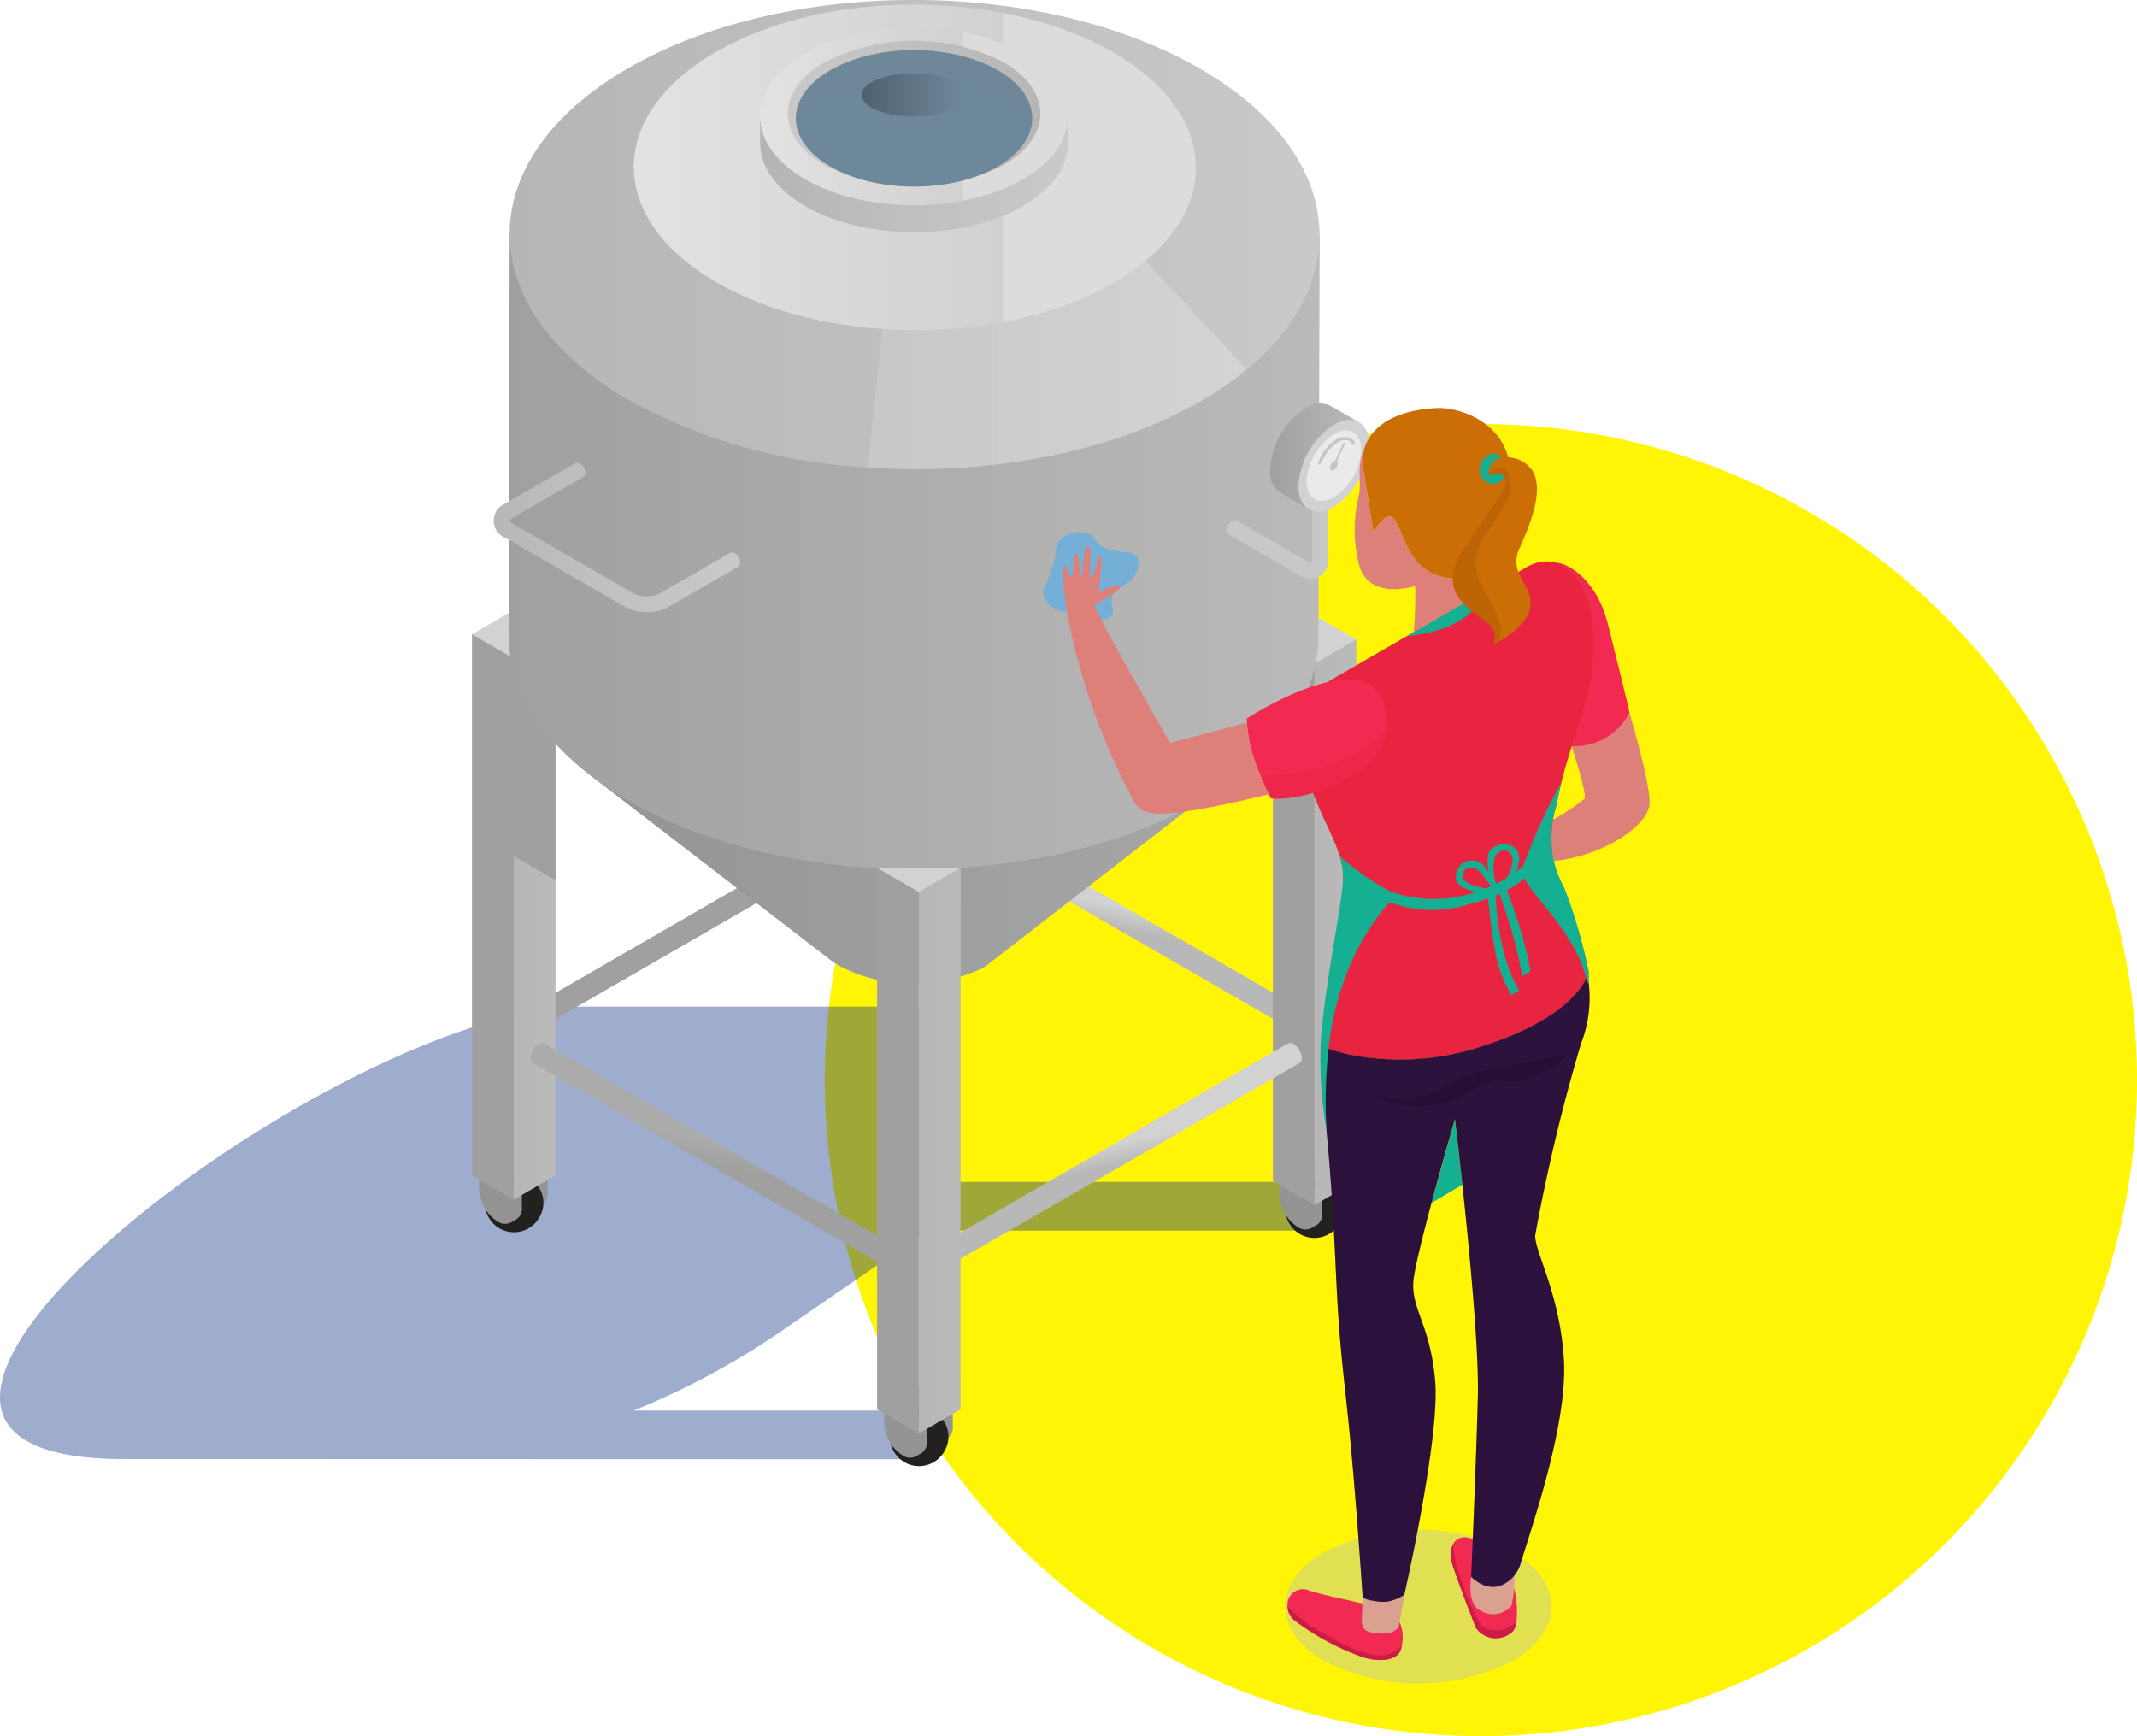 <svg xmlns="http://www.w3.org/2000/svg" xmlns:xlink="http://www.w3.org/1999/xlink" width="160.34" height="130.271" viewBox="0 0 160.34 130.271">
  <defs>
    <linearGradient id="linear-gradient" x1="0.511" y1="0.45" x2="0.48" y2="0.538" gradientUnits="objectBoundingBox">
      <stop offset="0" stop-color="#d2d2d2"/>
      <stop offset="1" stop-color="#b8b8b8"/>
    </linearGradient>
    <linearGradient id="linear-gradient-2" y1="0.5" x2="1" y2="0.5" gradientUnits="objectBoundingBox">
      <stop offset="0" stop-color="#b7b7b7"/>
      <stop offset="1" stop-color="#bababa"/>
    </linearGradient>
    <linearGradient id="linear-gradient-3" x1="0.489" y1="0.45" x2="0.52" y2="0.538" xlink:href="#linear-gradient"/>
    <linearGradient id="linear-gradient-5" x1="0.511" y1="0.45" x2="0.48" y2="0.538" gradientUnits="objectBoundingBox">
      <stop offset="0" stop-color="#ababab"/>
      <stop offset="1" stop-color="#a0a0a0"/>
    </linearGradient>
    <linearGradient id="linear-gradient-6" y1="0.5" x2="1" y2="0.5" gradientUnits="objectBoundingBox">
      <stop offset="0" stop-color="#949494"/>
      <stop offset="1" stop-color="#a6a6a6"/>
    </linearGradient>
    <linearGradient id="linear-gradient-7" y1="0.5" x2="1" y2="0.5" gradientUnits="objectBoundingBox">
      <stop offset="0" stop-color="#a0a0a0"/>
      <stop offset="1" stop-color="#bababa"/>
    </linearGradient>
    <linearGradient id="linear-gradient-8" y1="0.5" x2="1" y2="0.5" gradientUnits="objectBoundingBox">
      <stop offset="0" stop-color="#b5b5b5"/>
      <stop offset="1" stop-color="#cacaca"/>
    </linearGradient>
    <linearGradient id="linear-gradient-9" y1="0.5" x2="1" y2="0.5" gradientUnits="objectBoundingBox">
      <stop offset="0" stop-color="#cecece"/>
      <stop offset="1" stop-color="#dcdcdc"/>
    </linearGradient>
    <linearGradient id="linear-gradient-10" y1="0.5" x2="1" y2="0.5" gradientUnits="objectBoundingBox">
      <stop offset="0" stop-color="#e4e4e4"/>
      <stop offset="0.64" stop-color="#d1d1d1"/>
      <stop offset="0.645" stop-color="#dcdcdc"/>
    </linearGradient>
    <linearGradient id="linear-gradient-13" y1="0.5" x2="1" y2="0.5" gradientUnits="objectBoundingBox">
      <stop offset="0" stop-color="#cacaca"/>
      <stop offset="1" stop-color="#b5b5b5"/>
    </linearGradient>
    <linearGradient id="linear-gradient-16" y1="0.5" x2="1" y2="0.5" gradientUnits="objectBoundingBox">
      <stop offset="0" stop-color="#b8b8b8"/>
      <stop offset="1" stop-color="#cacaca"/>
    </linearGradient>
    <linearGradient id="linear-gradient-17" x1="-1.031" y1="0.5" x2="0.956" y2="0.5" gradientUnits="objectBoundingBox">
      <stop offset="0"/>
      <stop offset="1" stop-color="#6e889b"/>
    </linearGradient>
    <linearGradient id="linear-gradient-18" x1="0" y1="0.5" x2="1" y2="0.5" xlink:href="#linear-gradient-7"/>
    <linearGradient id="linear-gradient-19" x1="53.339" y1="0.307" x2="52.289" y2="0.86" gradientUnits="objectBoundingBox">
      <stop offset="0.01" stop-color="#daa191"/>
      <stop offset="0.99" stop-color="#de807a"/>
    </linearGradient>
    <linearGradient id="linear-gradient-20" x1="122.064" y1="0.5" x2="123.063" y2="0.5" xlink:href="#linear-gradient-19"/>
    <linearGradient id="linear-gradient-21" x1="46.29" y1="-0.016" x2="45.539" y2="1.029" xlink:href="#linear-gradient-19"/>
    <linearGradient id="linear-gradient-22" x1="131.742" y1="0.5" x2="132.742" y2="0.5" xlink:href="#linear-gradient-19"/>
    <linearGradient id="linear-gradient-23" x1="50.692" y1="-0.265" x2="49.789" y2="0.983" xlink:href="#linear-gradient-19"/>
    <linearGradient id="linear-gradient-24" x1="30.51" y1="0.202" x2="29.004" y2="1.119" xlink:href="#linear-gradient-19"/>
    <linearGradient id="linear-gradient-25" x1="20.069" y1="7.117" x2="18.836" y2="8.069" xlink:href="#linear-gradient-19"/>
  </defs>
  <g id="Grupo_119344" data-name="Grupo 119344" transform="translate(6127.007 -5742)">
    <circle id="Elipse_4727" data-name="Elipse 4727" cx="49.227" cy="49.227" r="49.227" transform="translate(-6065.121 5773.816)" fill="#fff505"/>
    <g id="Grupo_81727" data-name="Grupo 81727" transform="translate(-6136.199 5407.47)">
      <g id="_9" data-name="9" transform="translate(9.192 334.53)">
        <path id="Trazado_157732" data-name="Trazado 157732" d="M80.246,406.96V393.81H52.866c-18.448,0-62.885,33.945-34.375,33.945l60.25.017v-3.654h-22a58.844,58.844,0,0,0,10.594-5.628l11.455-7.874h29.462V406.96Z" transform="translate(-9.192 -318.277)" fill="#0d3482" opacity="0.4" style="mix-blend-mode: multiply;isolation: isolate"/>
        <path id="Trazado_157733" data-name="Trazado 157733" d="M65.089,382.151a.421.421,0,0,1,.431-.041L91.97,397.382l-.861,1.474L64.657,383.586a.431.431,0,0,1-.172-.389A1.333,1.333,0,0,1,65.089,382.151Z" transform="translate(5.969 -321.496)" fill="url(#linear-gradient)"/>
        <g id="Grupo_81713" data-name="Grupo 81713" transform="translate(95.995 86.781)">
          <path id="Trazado_157734" data-name="Trazado 157734" d="M86.5,402.637l-.446.259,0,1.521A3.036,3.036,0,0,0,87.43,406.8a.988.988,0,0,0,1,.089l.434-.251a.971.971,0,0,0,.4-.888l0-1.523Z" transform="translate(-84.112 -402.637)" fill="#949494"/>
          <path id="Trazado_157735" data-name="Trazado 157735" d="M88.994,407.16a2.184,2.184,0,1,1-.864-2.864A2.119,2.119,0,0,1,88.994,407.16Z" transform="translate(-84.412 -402.267)" fill="#232120"/>
          <path id="Trazado_157736" data-name="Trazado 157736" d="M84.98,403.516l-.446.26,0,1.521a3.036,3.036,0,0,0,1.376,2.388.988.988,0,0,0,1,.089l.436-.252a.968.968,0,0,0,.4-.888l0-1.521Z" transform="translate(-84.53 -402.396)" fill="#949494"/>
        </g>
        <g id="Grupo_81714" data-name="Grupo 81714" transform="translate(66.334 103.904)">
          <path id="Trazado_157737" data-name="Trazado 157737" d="M63.225,416.076l-.446.26,0,1.521a3.036,3.036,0,0,0,1.376,2.388.988.988,0,0,0,1,.089l.436-.251a.968.968,0,0,0,.4-.888l0-1.523Z" transform="translate(-60.834 -416.076)" fill="#949494"/>
          <path id="Trazado_157738" data-name="Trazado 157738" d="M65.715,420.6a2.184,2.184,0,1,1-.864-2.864A2.118,2.118,0,0,1,65.715,420.6Z" transform="translate(-61.135 -415.706)" fill="#232120"/>
          <path id="Trazado_157739" data-name="Trazado 157739" d="M61.7,416.956l-.447.26,0,1.521a3.033,3.033,0,0,0,1.376,2.388.986.986,0,0,0,1,.089l.436-.252a.968.968,0,0,0,.4-.888l0-1.521Z" transform="translate(-61.252 -415.835)" fill="#949494"/>
        </g>
        <g id="Grupo_81715" data-name="Grupo 81715" transform="translate(35.94 86.356)">
          <path id="Trazado_157740" data-name="Trazado 157740" d="M39.371,402.3l-.446.26,0,1.521a3.036,3.036,0,0,0,1.376,2.388.988.988,0,0,0,1,.089l.436-.251a.971.971,0,0,0,.4-.888l0-1.523Z" transform="translate(-36.98 -402.304)" fill="#949494"/>
          <path id="Trazado_157741" data-name="Trazado 157741" d="M41.861,406.828A2.184,2.184,0,1,1,41,403.963,2.117,2.117,0,0,1,41.861,406.828Z" transform="translate(-37.281 -401.934)" fill="#232120"/>
          <path id="Trazado_157742" data-name="Trazado 157742" d="M37.848,403.184l-.447.26,0,1.521a3.036,3.036,0,0,0,1.376,2.388.989.989,0,0,0,1,.089l.436-.252a.968.968,0,0,0,.4-.888l0-1.521Z" transform="translate(-37.398 -402.063)" fill="#949494"/>
        </g>
        <g id="Axonometric_Cube" data-name="Axonometric Cube" transform="translate(95.506 46.18)">
          <path id="Cube_face_-_top" data-name="Cube face - top" d="M90.409,372.581l-3.131-1.808-3.131,1.808,3.131,1.808Z" transform="translate(-84.146 -370.773)" fill="#d2d2d2"/>
          <path id="Cube_face_-_left" data-name="Cube face - left" d="M87.277,414.618l-3.131-1.808V372.191L87.277,374Z" transform="translate(-84.146 -370.384)" fill="#a0a0a0"/>
          <path id="Cube_face_-_right" data-name="Cube face - right" d="M89.735,412.81,86.6,414.618V374l3.131-1.808Z" transform="translate(-83.472 -370.384)" fill="url(#linear-gradient-2)"/>
        </g>
        <path id="Trazado_157743" data-name="Trazado 157743" d="M91.153,396.03a.423.423,0,0,0-.432-.04L64.27,411.261l.863,1.474,26.451-15.271a.427.427,0,0,0,.173-.389A1.338,1.338,0,0,0,91.153,396.03Z" transform="translate(5.91 -317.691)" fill="url(#linear-gradient-3)"/>
        <path id="Trazado_157744" data-name="Trazado 157744" d="M67,382.089a.421.421,0,0,0-.431-.041L40.123,397.32l.861,1.474,26.452-15.271a.432.432,0,0,0,.172-.39A1.332,1.332,0,0,0,67,382.089Z" transform="translate(-0.711 -321.513)" fill="#a0a0a0"/>
        <g id="Axonometric_Cube-2" data-name="Axonometric Cube" transform="translate(35.414 45.778)">
          <path id="Cube_face_-_top-2" data-name="Cube face - top" d="M43.248,372.266l-3.131-1.808-3.131,1.808,3.131,1.808Z" transform="translate(-36.985 -370.458)" fill="#d2d2d2"/>
          <path id="Cube_face_-_left-2" data-name="Cube face - left" d="M40.116,414.3,36.985,412.5V371.876l3.131,1.808Z" transform="translate(-36.985 -370.069)" fill="#a0a0a0"/>
          <path id="Cube_face_-_right-2" data-name="Cube face - right" d="M42.574,412.5,39.443,414.3V373.684l3.131-1.808Z" transform="translate(-36.311 -370.069)" fill="url(#linear-gradient-2)"/>
          <path id="Cube_face_-_right-3" data-name="Cube face - right" d="M42.658,390.328l-3.242-1.853-.279-6.411.39-8.379,3.131-1.808Z" transform="translate(-36.395 -370.069)" fill="#a0a0a0"/>
        </g>
        <path id="Trazado_157745" data-name="Trazado 157745" d="M41.049,396.03a.421.421,0,0,1,.431-.04L67.93,411.261l-.861,1.474L40.618,397.464a.427.427,0,0,1-.173-.389A1.335,1.335,0,0,1,41.049,396.03Z" transform="translate(-0.623 -317.691)" fill="url(#linear-gradient-5)"/>
        <g id="Grupo_81717" data-name="Grupo 81717" transform="translate(38.156)">
          <path id="Trazado_157746" data-name="Trazado 157746" d="M43.932,380.173l18.035,13.868a6.692,6.692,0,0,0,.633.428,12.051,12.051,0,0,0,10.935.111l15.85-12.291Z" transform="translate(-37.822 -322.016)" fill="url(#linear-gradient-6)"/>
          <path id="Trazado_157747" data-name="Trazado 157747" d="M39.222,348.276,39.137,378.3c-.013,4.429,2.844,8.872,8.6,12.31,11.7,6.993,30.932,7.186,42.965.435,6.115-3.431,9.193-8,9.206-12.575l.085-30.027Z" transform="translate(-39.137 -330.761)" fill="url(#linear-gradient-7)"/>
          <path id="Trazado_157748" data-name="Trazado 157748" d="M91.376,339.9c-11.7-6.991-30.932-7.185-42.965-.433S36.1,357.363,47.8,364.356a41.77,41.77,0,0,0,18.282,5.25c8.754.6,17.873-.994,24.685-4.816a25.3,25.3,0,0,0,3.741-2.538C102.7,355.486,101.7,346.077,91.376,339.9Z" transform="translate(-39.119 -334.53)" fill="url(#linear-gradient-8)"/>
          <path id="Trazado_157749" data-name="Trazado 157749" d="M81.116,349.9,61.385,355,60.3,365.392c8.754.6,17.873-.994,24.685-4.816a25.3,25.3,0,0,0,3.741-2.538Z" transform="translate(-33.335 -330.317)" opacity="0.6" fill="url(#linear-gradient-9)"/>
          <path id="Trazado_157750" data-name="Trazado 157750" d="M82.722,338.527c-8.119-4.853-21.471-4.988-29.822-.3s-8.542,12.421-.424,17.274,21.47,4.987,29.822.3S90.84,343.38,82.722,338.527Z" transform="translate(-37.116 -334.457)" fill="url(#linear-gradient-10)"/>
          <g id="Axonometric_Cylinder" data-name="Axonometric Cylinder" transform="translate(18.88 2.075)">
            <path id="Cylinder_face" data-name="Cylinder face" d="M73.665,347.54c4.509-2.6,4.509-6.825,0-9.428s-11.819-2.6-16.329,0-4.509,6.825,0,9.428S69.156,350.143,73.665,347.54Z" transform="translate(-53.955 -336.159)" fill="url(#linear-gradient-10)"/>
            <path id="Cylinder_face-2" data-name="Cylinder face" d="M73.665,347.54c4.509-2.6,4.509-6.825,0-9.428s-11.819-2.6-16.329,0-4.509,6.825,0,9.428S69.156,350.143,73.665,347.54Z" transform="translate(-53.955 -336.159)" fill="url(#linear-gradient-10)"/>
            <g id="Grupo_81716" data-name="Grupo 81716" transform="translate(2.069 0.981)">
              <path id="Cylinder_face-3" data-name="Cylinder face" d="M71.757,346.271c3.7-2.137,3.7-5.6,0-7.739a14.813,14.813,0,0,0-13.4,0c-3.7,2.137-3.7,5.6,0,7.739A14.813,14.813,0,0,0,71.757,346.271Z" transform="translate(-55.578 -336.929)" fill="url(#linear-gradient-13)"/>
              <ellipse id="Cylinder_face-4" data-name="Cylinder face" cx="8.866" cy="5.119" rx="8.866" ry="5.119" transform="translate(0.611 0.707)" fill="#6e889b"/>
              <path id="Trazado_157751" data-name="Trazado 157751" d="M58.653,340.531a13.858,13.858,0,0,1,12.539,0,4.9,4.9,0,0,1,2.485,2.847c.41-1.555-.412-3.2-2.485-4.395a13.866,13.866,0,0,0-12.539,0c-2.073,1.2-2.895,2.84-2.486,4.395A4.908,4.908,0,0,1,58.653,340.531Z" transform="translate(-55.445 -336.777)" fill="#6e889b" opacity="0.5" style="mix-blend-mode: multiply;isolation: isolate"/>
            </g>
            <path id="Cylinder_body" data-name="Cylinder body" d="M53.955,341.343v2.012c-.028,1.727,1.1,3.458,3.382,4.776,4.509,2.6,11.819,2.6,16.329,0,2.227-1.287,3.355-2.968,3.382-4.652v-2.013c-.027,1.686-1.154,3.366-3.382,4.653-4.509,2.6-11.819,2.6-16.329,0C55.055,344.8,53.927,343.07,53.955,341.343Z" transform="translate(-53.955 -334.738)" fill="url(#linear-gradient-8)"/>
          </g>
        </g>
        <g id="Axonometric_Cube-3" data-name="Axonometric Cube" transform="translate(65.807 65.134)">
          <path id="Cube_face_-_top-3" data-name="Cube face - top" d="M67.1,385.648H60.838l3.131,1.808Z" transform="translate(-60.838 -385.648)" fill="#d2d2d2"/>
          <path id="Cube_face_-_left-3" data-name="Cube face - left" d="M63.97,428.075l-3.131-1.808V385.648l3.131,1.808Z" transform="translate(-60.838 -385.648)" fill="#a0a0a0"/>
          <path id="Cube_face_-_right-4" data-name="Cube face - right" d="M66.427,426.267,63.3,428.075V387.456l3.131-1.808Z" transform="translate(-60.165 -385.648)" fill="url(#linear-gradient-2)"/>
        </g>
        <path id="Trazado_157752" data-name="Trazado 157752" d="M49.744,373a3.268,3.268,0,0,1-1.6-.389L39.1,367.4a1.383,1.383,0,0,1,0-2.543l5.245-3.027c.473-.274,1.126.736.6,1.04L39.706,365.9c-.178.1-.24.2-.24.231s.061.127.238.231l9.039,5.219a2.279,2.279,0,0,0,2,0l5.245-3.029c.459-.265,1.075.766.6,1.04l-5.245,3.029A3.271,3.271,0,0,1,49.744,373Z" transform="translate(-1.22 -327.059)" fill="url(#linear-gradient-16)"/>
        <path id="Trazado_157753" data-name="Trazado 157753" d="M87.856,360.385v8.938c0,.206-.055.307-.08.322s-.14.011-.32-.092l-5.245-3.029c-.526-.3-1.073.768-.6,1.041l5.246,3.027a1.382,1.382,0,0,0,2.2-1.27v-8.938Z" transform="translate(10.614 -327.441)" fill="#c8c8c8"/>
        <path id="Trazado_157754" data-name="Trazado 157754" d="M67.775,340.468c0,.894-1.758,1.619-3.928,1.619s-3.928-.725-3.928-1.619,1.758-1.618,3.928-1.618S67.775,339.574,67.775,340.468Z" transform="translate(4.717 -333.346)" opacity="0.6" fill="url(#linear-gradient-17)" style="mix-blend-mode: screen;isolation: isolate"/>
        <g id="Axonometric_Cylinder-2" data-name="Axonometric Cylinder" transform="translate(95.293 30.277)">
          <path id="Trazado_157755" data-name="Trazado 157755" d="M88.542,358.479a1.86,1.86,0,0,0-1.9.177,5.883,5.883,0,0,0-2.663,4.61,1.883,1.883,0,0,0,.763,1.714l2.128,1.228,3.8-6.5Z" transform="translate(-83.979 -358.292)" fill="url(#linear-gradient-18)"/>
          <path id="Cylinder_face-5" data-name="Cylinder face" d="M85.649,364.231c0,1.7,1.193,2.385,2.663,1.537a5.886,5.886,0,0,0,2.662-4.611c0-1.7-1.193-2.385-2.662-1.537A5.884,5.884,0,0,0,85.649,364.231Z" transform="translate(-83.521 -358.028)" fill="#d2d2d2"/>
          <g id="Grupo_81719" data-name="Grupo 81719" transform="translate(2.742 2.022)">
            <path id="Cylinder_face-6" data-name="Cylinder face" d="M86.131,363.705c0,1.306.917,1.836,2.049,1.182a4.528,4.528,0,0,0,2.048-3.547c0-1.306-.917-1.835-2.048-1.181A4.523,4.523,0,0,0,86.131,363.705Z" transform="translate(-86.131 -359.879)" fill="#eaeaea"/>
            <g id="Grupo_81718" data-name="Grupo 81718" transform="translate(0.821 0.486)">
              <path id="Trazado_157756" data-name="Trazado 157756" d="M89.16,360.311a1.214,1.214,0,0,0-1,.158,3.31,3.31,0,0,0-1.382,1.9l.313-.181a3,3,0,0,1,1.185-1.516.981.981,0,0,1,.807-.14.619.619,0,0,1,.322.321l.2-.115A.848.848,0,0,0,89.16,360.311Z" transform="translate(-86.775 -360.26)" fill="#c6c4c4"/>
              <path id="Trazado_157757" data-name="Trazado 157757" d="M88.586,360.6a.067.067,0,0,0-.089.034l-.621,1.363c-.027.006-.047-.009-.076.009a.62.62,0,0,0-.283.488c0,.181.126.254.283.163a.622.622,0,0,0,.282-.489.192.192,0,0,0-.066-.147l.605-1.332A.067.067,0,0,0,88.586,360.6Z" transform="translate(-86.572 -360.17)" fill="#c6c4c4"/>
            </g>
          </g>
        </g>
      </g>
      <g id="Grupo_81726" data-name="Grupo 81726" transform="translate(87.464 365.146)">
        <g id="Grupo_81725" data-name="Grupo 81725">
          <path id="Trazado_157758" data-name="Trazado 157758" d="M106.411,376.507s1.511,5.053,1.511,6.734-3.422,4-7.17,4.379a7.246,7.246,0,0,1-.1-3.091,15.13,15.13,0,0,0,2.389-1.577c.2-.349-.965-3.923-.965-3.923a8.287,8.287,0,0,0,2.143-.547A4.673,4.673,0,0,0,106.411,376.507Z" transform="translate(-62.423 -353.637)" fill="url(#linear-gradient-19)"/>
          <path id="Trazado_157759" data-name="Trazado 157759" d="M100.773,367.655c1.214.073,3.189,1.571,3.945,4.6s1.451,5.813,1.625,6.683a4.674,4.674,0,0,1-4.33,2.5,33.837,33.837,0,0,0,1.283-5.754c.375-3.02-.131-5.771-1.193-6.842A7.024,7.024,0,0,0,100.773,367.655Z" transform="translate(-62.355 -356.064)" fill="#f22a51"/>
          <path id="Trazado_157760" data-name="Trazado 157760" d="M87.793,426.3c-3.91,2.253-3.91,5.91,0,8.165a15.62,15.62,0,0,0,14.147,0c3.909-2.255,3.909-5.912,0-8.165A15.62,15.62,0,0,0,87.793,426.3Z" transform="translate(-66.718 -340.449)" fill="#b5c0c6" opacity="0.4" style="mix-blend-mode: multiply;isolation: isolate"/>
          <path id="Trazado_157761" data-name="Trazado 157761" d="M88.916,391.107a5.566,5.566,0,0,0-.259-1.413c-.717-2.342-2.683-4.885-2.683-8.485a6.422,6.422,0,0,1,.9-3.566,3.287,3.287,0,0,1,1.227-1.21l6.112-3.531c.052-.028.107-.06.153-.085l4.516-2.6,1.525-.883.005,0,.008,0c.006,0,.011,0,.015-.006l.006-.009c.005,0,.01-.006.017-.006a.063.063,0,0,1,.017-.008.077.077,0,0,1,.033-.018l0-.008.008,0a.225.225,0,0,1,.034-.019c.242-.141.827-.48,2.125-1.23,3.542-2.043,6.73,3.34,4.044,11.443-.833,2.5-1.224,3.861-1.446,4.759v.011c-.256,1.033-.28,1.435-.516,2.244a8.518,8.518,0,0,0,.724,5.761,36.49,36.49,0,0,1,1.849,6.077.387.387,0,0,1,.011.069.07.07,0,0,1-.006.024v.011a2.147,2.147,0,0,1-.078.245c-.024.062-.057.136-.094.217-.464.982-2.1,3.233-7.635,5.037a19.415,19.415,0,0,1-10.307.642,14.4,14.4,0,0,1-1.4-.391c-.268-.087-.457-.164-.564-.206a1.9,1.9,0,0,1,.033-.306C87.545,401.958,89,393.589,88.916,391.107Z" transform="translate(-66.412 -356.084)" fill="#e92440"/>
          <path id="Trazado_157762" data-name="Trazado 157762" d="M89.421,362.712c.013.122.023.243.045.363.162.987.377,2.32.543,3.331.136.846.234,1.464.234,1.464a4.608,4.608,0,0,1,.776-.976c.446-.378.708-.175.963.3s.511,1.263.938,2.017a3.737,3.737,0,0,0,3.781,2.114,3.592,3.592,0,0,0,1.3-.292l.037-.009a1.761,1.761,0,0,0,.5-.33,38.683,38.683,0,0,0,1.76-4.554,10.739,10.739,0,0,0,.261-2.36c0-4.2-3.954-5.307-5.59-5.22-3.5.185-5.022,1.639-5.427,3.12A3.471,3.471,0,0,0,89.421,362.712Z" transform="translate(-65.468 -358.558)" fill="#cb6e05"/>
          <path id="Trazado_157763" data-name="Trazado 157763" d="M94.63,426.676c.043.463,1.859,5.138,1.859,5.138a1.808,1.808,0,0,0,2.8.275,1.218,1.218,0,0,0,.265-.73,7.028,7.028,0,0,0-.321-2.948,4.349,4.349,0,0,0-3.29-3.314.965.965,0,0,0-1.14.46A2.112,2.112,0,0,0,94.63,426.676Z" transform="translate(-64.042 -340.322)" fill="#f22a51"/>
          <path id="Trazado_157764" data-name="Trazado 157764" d="M95.8,405.354l-2.313,1.369,1.756-6.3Z" transform="translate(-64.351 -347.08)" fill="#15af91"/>
          <path id="Trazado_157765" data-name="Trazado 157765" d="M99.085,427.308a9.378,9.378,0,0,1-.215,2.245,1.78,1.78,0,0,1-2.316.4c-1.095-.506-.712-2.548-.712-2.548a2.8,2.8,0,0,0,1.735.485A3.228,3.228,0,0,0,99.085,427.308Z" transform="translate(-63.725 -339.708)" fill="url(#linear-gradient-20)"/>
          <path id="Trazado_157766" data-name="Trazado 157766" d="M86.982,397.271c.079,2.232.229,4.367.42,6.376a.3.3,0,0,1,0,.059c.678,7.205.61,10.829,1,15.479.4,4.754.759,5.745,1.707,19.475a2.45,2.45,0,0,0,.589.256,2.809,2.809,0,0,0,1.749-.078,3.3,3.3,0,0,0,.781-.381s2.692-11.79,2.318-16.061-1.841-5.419-1.627-7.547,3.109-12.111,3.109-12.111,1.864,15.418,1.718,20.871-.5,13.482-.5,13.482a2.662,2.662,0,0,0,.54.422.46.46,0,0,0,.107.064,1.968,1.968,0,0,0,1.435.232,2.569,2.569,0,0,0,1.586-1.56c.8-2.7,3.578-10.5,3.292-15.435s-2.225-8.175-2.152-9.354a135.787,135.787,0,0,1,3.44-14.388,9.408,9.408,0,0,0,.488-5.1c-.024.062-.06.136-.1.213-.465.989-2.1,3.236-7.63,5.038a19.5,19.5,0,0,1-10.145.683c-.111-.023-.22-.05-.322-.075a11.988,11.988,0,0,1-1.245-.354C87.281,397.393,87.089,397.313,86.982,397.271Z" transform="translate(-66.136 -349.397)" fill="#2d123e"/>
          <path id="Trazado_157767" data-name="Trazado 157767" d="M86.985,396.2c0-.1-.01-.205-.013-.306h.05A1.89,1.89,0,0,0,86.985,396.2Z" transform="translate(-66.139 -348.322)" fill="#2d123e"/>
          <path id="Trazado_157768" data-name="Trazado 157768" d="M89.328,369.777a2.254,2.254,0,0,0,.478.88c.691.784,1.97,1.061,3.7.587A30.561,30.561,0,0,1,93.4,374.7c.05-.031.1-.06.15-.085,1.007-.582,3.05-1.762,4.516-2.6a7.331,7.331,0,0,1,.062-1.65,3.593,3.593,0,0,1-1.3.292,3.78,3.78,0,0,1-2.62-.717,4.541,4.541,0,0,1-1.161-1.4c-1.041-1.846-1.05-3.849-2.677-1.344,0,0-.477-2.983-.777-4.795-.022-.12-.032-.241-.045-.363a3.471,3.471,0,0,1,.116-1.028c-.585,1.249-.163,2.62-.395,3.475A10.626,10.626,0,0,0,89.328,369.777Z" transform="translate(-65.593 -357.886)" fill="url(#linear-gradient-21)"/>
          <path id="Trazado_157769" data-name="Trazado 157769" d="M92.039,372.71v0c5.158-.5,5.776-3.215,5.8-3.349v0Z" transform="translate(-64.749 -355.596)" fill="#15af91"/>
          <path id="Trazado_157770" data-name="Trazado 157770" d="M104.6,396.649c-1.152.222-6.082,1.005-7.307,1.436s-2.889,2.3-7.039,1.687a6.814,6.814,0,0,0,6.44-.111c3.531-1.863,2.658-.646,4.5-1.074A8.918,8.918,0,0,0,104.6,396.649Z" transform="translate(-65.239 -348.115)" fill="#250f35"/>
          <path id="Trazado_157771" data-name="Trazado 157771" d="M94.63,426.571c.043.463,1.859,5.138,1.859,5.138a1.808,1.808,0,0,0,2.8.275,1.218,1.218,0,0,0,.265-.73,2.05,2.05,0,0,1-2.6.37,15.676,15.676,0,0,1-1.612-3.679,8.383,8.383,0,0,1-.543-2.494A2.112,2.112,0,0,0,94.63,426.571Z" transform="translate(-64.042 -340.218)" fill="#cc1b46"/>
          <g id="Grupo_81721" data-name="Grupo 81721" transform="translate(18.331 88.662)">
            <g id="Grupo_81720" data-name="Grupo 81720">
              <path id="Trazado_157772" data-name="Trazado 157772" d="M85.011,429.415a1.394,1.394,0,0,0,.55,1.054,19.369,19.369,0,0,0,5.073,2.731c2.116.636,2.746-.291,2.746-.291a1.9,1.9,0,0,0,.209-.589,2.9,2.9,0,0,0-.167-1.738c-.824-1.324-3.7-1.459-6.762-2.359A1.158,1.158,0,0,0,85.011,429.415Z" transform="translate(-85.008 -428.142)" fill="#f22a51"/>
              <path id="Trazado_157773" data-name="Trazado 157773" d="M92.573,428.455l-.394,2.258s-.113.733-1.538.63c-1-.073-1.277-.329-1.258-1.026.013-.48.07-1.656.07-1.656a4.28,4.28,0,0,0,1.812.31A2.814,2.814,0,0,0,92.573,428.455Z" transform="translate(-83.808 -428.056)" fill="url(#linear-gradient-22)"/>
            </g>
            <path id="Trazado_157774" data-name="Trazado 157774" d="M85.01,429.141a1.394,1.394,0,0,0,.55,1.054,19.369,19.369,0,0,0,5.073,2.731c2.116.636,2.746-.291,2.746-.291a1.9,1.9,0,0,0,.209-.589A2.164,2.164,0,0,1,92,432.8c-1.25.031-2.918-.863-4.424-1.723A10.813,10.813,0,0,1,85.01,429.141Z" transform="translate(-85.007 -427.868)" fill="#cc1b46"/>
          </g>
          <path id="Trazado_157775" data-name="Trazado 157775" d="M87.292,401.488a1.9,1.9,0,0,0-.033.306c.107.042.3.12.564.206a14.4,14.4,0,0,0,1.4.391,17.182,17.182,0,0,1,.553-6.464c1.147-4.232,1.488-6.15.287-8.615-1.089-2.231-3.787-7.551-3.191-11.835a6.422,6.422,0,0,0-.9,3.566c0,3.6,1.966,6.143,2.683,8.485a5.566,5.566,0,0,1,.259,1.413C89,391.424,87.545,399.793,87.292,401.488Z" transform="translate(-66.412 -353.919)" fill="#e92440" opacity="0.4" style="mix-blend-mode: multiply;isolation: isolate"/>
          <path id="Trazado_157776" data-name="Trazado 157776" d="M93.328,369.324a30.561,30.561,0,0,1-.112,3.458c.05-.031.1-.06.15-.085,1.007-.582,3.05-1.762,4.516-2.6a7.332,7.332,0,0,1,.062-1.65,3.592,3.592,0,0,1-1.3.292,3.78,3.78,0,0,1-2.62-.717c-1.282,1.506-3.229,1.089-4.4.72C90.315,369.521,91.594,369.8,93.328,369.324Z" transform="translate(-65.411 -355.965)" opacity="0.3" fill="url(#linear-gradient-23)" style="mix-blend-mode: multiply;isolation: isolate"/>
          <path id="Trazado_157777" data-name="Trazado 157777" d="M73.711,371.578c.427-.18.589.015.935.605s1.445.051,1.181-.7.1-1.287.975-1.71,1.642-2.262.064-2.4-1.831-.274-2.494-1.1-2.718-.308-2.756.757a9.473,9.473,0,0,1-.951,3.086C70.4,370.7,71.366,372.555,73.711,371.578Z" transform="translate(-70.622 -356.555)" fill="#73afd7"/>
          <path id="Trazado_157778" data-name="Trazado 157778" d="M82.608,377.471c0,.1.005.2.009.3a12.169,12.169,0,0,0,1.005,3.97c.252.615.493,1.112.647,1.414.1.194.162.311.162.311s2.528.363,6.042-1.71a4.74,4.74,0,0,0,2.648-3.512,4.273,4.273,0,0,0-.492-2.477C90.6,372.263,82.608,377.471,82.608,377.471Z" transform="translate(-67.335 -354.173)" fill="#f22a51"/>
          <path id="Trazado_157779" data-name="Trazado 157779" d="M83.4,380.943c.252.615.493,1.112.647,1.414.1.194.162.311.162.311s2.528.363,6.042-1.71a4.74,4.74,0,0,0,2.648-3.512C91.487,378.886,88.529,380.979,83.4,380.943Z" transform="translate(-67.117 -353.379)" fill="#e92440" opacity="0.4" style="mix-blend-mode: multiply;isolation: isolate"/>
          <g id="Grupo_81722" data-name="Grupo 81722" transform="translate(1.471 10.356)">
            <path id="Trazado_157780" data-name="Trazado 157780" d="M72.009,371.072c-.158-1.021-.366-2.761-.12-2.906s.306.986.54.759,0-1.571.319-1.686.291,1.974.434,1.686.088-2.239.494-2.239-.059,2.348.206,2.348.489-1.739.684-1.681.039,1.422.006,1.8-.316,1.222.353.785c.192-.126,1.1-.406,1.144-.152s-1.575,1.087-1.872,1.287c-.226.259,4.957,9.188,5.636,10.387l5.752-1.535a11.956,11.956,0,0,0,.991,3.937c.26.628.507,1.14.661,1.447-2.226.545-7.541,1.776-8.894,1.38a1.626,1.626,0,0,1-1.24-.866,49.25,49.25,0,0,1-5.061-14.42.277.277,0,0,0-.005-.048c-.008-.036-.017-.073-.023-.107l.006,0a1.646,1.646,0,0,1-.014-.172Z" transform="translate(-71.776 -366.686)" fill="url(#linear-gradient-24)"/>
            <path id="Trazado_157781" data-name="Trazado 157781" d="M71.972,370.282l-.006,0c.006.034.015.071.023.107a.277.277,0,0,1,.005.048,49.251,49.251,0,0,0,5.061,14.42,1.626,1.626,0,0,0,1.24.866c1.353.4,6.668-.835,8.894-1.38-.154-.307-.4-.819-.661-1.447-1.891.47-6.683,1.6-7.832,1.324-1.439-.348-3.366-4.728-5.011-8.742A40.162,40.162,0,0,1,71.972,370.282Z" transform="translate(-71.725 -365.724)" opacity="0.3" fill="url(#linear-gradient-25)" style="mix-blend-mode: multiply;isolation: isolate"/>
          </g>
          <g id="Grupo_81724" data-name="Grupo 81724" transform="translate(30.73 3.437)">
            <g id="Grupo_81723" data-name="Grupo 81723">
              <path id="Trazado_157782" data-name="Trazado 157782" d="M96.735,363.325a1.194,1.194,0,0,1,0-1.8c.716-.7,1.619.069,1.567,1.038A1,1,0,0,1,96.735,363.325Z" transform="translate(-94.306 -361.256)" fill="#15af91"/>
              <path id="Trazado_157783" data-name="Trazado 157783" d="M97.3,373.859a1.339,1.339,0,0,1,.493,1.653s.18-.087.451-.25c.75-.438,2.189-1.432,2.319-2.635.177-1.635-1.651-2.435-.847-4.261s1.876-4.341,1.03-5.86a2.285,2.285,0,0,0-2.66-.924,1.182,1.182,0,0,0-.654,1.018,1.141,1.141,0,0,0,0,.264s.805-.491,1.212.181-1.212,2.323-3.222,5.479S96.353,373.059,97.3,373.859Z" transform="translate(-94.739 -361.197)" fill="#cb6e05"/>
            </g>
            <path id="Trazado_157784" data-name="Trazado 157784" d="M97.3,373.684a1.339,1.339,0,0,1,.493,1.653s.18-.087.451-.25c.554-1.91-1.158-3.081-1.7-5.223-.617-2.42,2.719-4.624,2.553-6.584-.13-1.555-1.1-1.244-1.662-.855a1.14,1.14,0,0,0,0,.264s.805-.491,1.212.181-1.212,2.323-3.222,5.479S96.353,372.884,97.3,373.684Z" transform="translate(-94.739 -361.022)" fill="#421d11" opacity="0.1" style="mix-blend-mode: multiply;isolation: isolate"/>
          </g>
          <path id="Trazado_157785" data-name="Trazado 157785" d="M91.274,436.723a3.3,3.3,0,0,0,.781-.381s2.692-11.79,2.318-16.061-1.841-5.419-1.627-7.547,3.109-12.111,3.109-12.111,1.864,15.418,1.718,20.871-.5,13.482-.5,13.482a2.662,2.662,0,0,0,.54.422c.254-3.262.831-7.116,1.052-12.12a72.815,72.815,0,0,0-1.093-14.512c-.643-3.949-1.493-9.081-1.493-9.081s-3.043,6.637-3.849,10.708.194,6.038.879,9.114C93.68,422.089,91.868,433.211,91.274,436.723Z" transform="translate(-64.959 -347.282)" fill="#250f35" opacity="0.1" style="mix-blend-mode: multiply;isolation: isolate"/>
          <path id="Trazado_157786" data-name="Trazado 157786" d="M86.982,396.131c.079,2.232.229,4.367.42,6.376a.3.3,0,0,1,0,.059c.678,7.205.61,10.829,1,15.479.4,4.754.759,5.745,1.707,19.475a2.45,2.45,0,0,0,.589.256,44.973,44.973,0,0,0-.158-10.5c-.888-6.326-1.264-7.951-1.69-13.989a161.574,161.574,0,0,1-.062-16.591,11.988,11.988,0,0,1-1.245-.354C87.281,396.253,87.089,396.173,86.982,396.131Z" transform="translate(-66.136 -348.257)" fill="#250f35" opacity="0.2" style="mix-blend-mode: multiply;isolation: isolate"/>
          <path id="Trazado_157787" data-name="Trazado 157787" d="M87.418,406.763a36.2,36.2,0,0,1,.144-6.172c.018-.164.038-.333.059-.5a20.822,20.822,0,0,1,1.251-5,17.424,17.424,0,0,1,3.262-5.5,9.068,9.068,0,0,0,5.809.2c.607-.158,1.128-.324,1.591-.489.084.863.278,2.691.553,4.1a9.7,9.7,0,0,0,1.209,3.171l.573-.373c-1.464-2.344-1.729-6.074-1.775-7.116.1-.039.2-.079.288-.121.213.571.668,1.848,1.013,3.1.466,1.687.7,3.084.7,3.084l.59-.359s.107.057-.377-1.919a36.884,36.884,0,0,0-1.376-4.176,5.988,5.988,0,0,0,1.319-.9c.716,1.453,3.784,4.123,4.655,7.514.144.562.227.526.172-.461a36.982,36.982,0,0,0-1.84-6.365,7.6,7.6,0,0,1-.738-5.577c.236-.809.26-1.21.516-2.244v-.011a.08.08,0,0,0,.008-.028,42.8,42.8,0,0,0-2.863,6.266c-.147.125-.33.268-.542.42a2.08,2.08,0,0,0,.224-1.232c-.233-1.147-1.9-1-2.259-.2a3,3,0,0,0,0,1.491c-.083-.127-.168-.254-.25-.377a1.22,1.22,0,0,0-2.226.66c-.02.71.805,1.026,1.575,1.163-.14.047-.283.092-.427.131a9.767,9.767,0,0,1-6.051-.157,18.715,18.715,0,0,1-3.81-2.667,5.566,5.566,0,0,1,.259,1.413c.059,1.678-1.279,7.46-1.67,12.358A31.3,31.3,0,0,0,87.418,406.763ZM99.769,388.39c-.115.051-.234.106-.352.153-.521-.068-1.868-.3-1.8-.982.078-.84,1.075-.52,1.254-.306C98.981,387.392,99.444,387.982,99.769,388.39Zm1.115-.592c-.226.138-.471.276-.736.412l-.015-.023a3.594,3.594,0,0,1-.116-1.933c.339-.809,1.343-.738,1.362.2A2.6,2.6,0,0,1,100.884,387.8Z" transform="translate(-66.151 -352.51)" fill="#15af91"/>
        </g>
      </g>
    </g>
  </g>
</svg>
